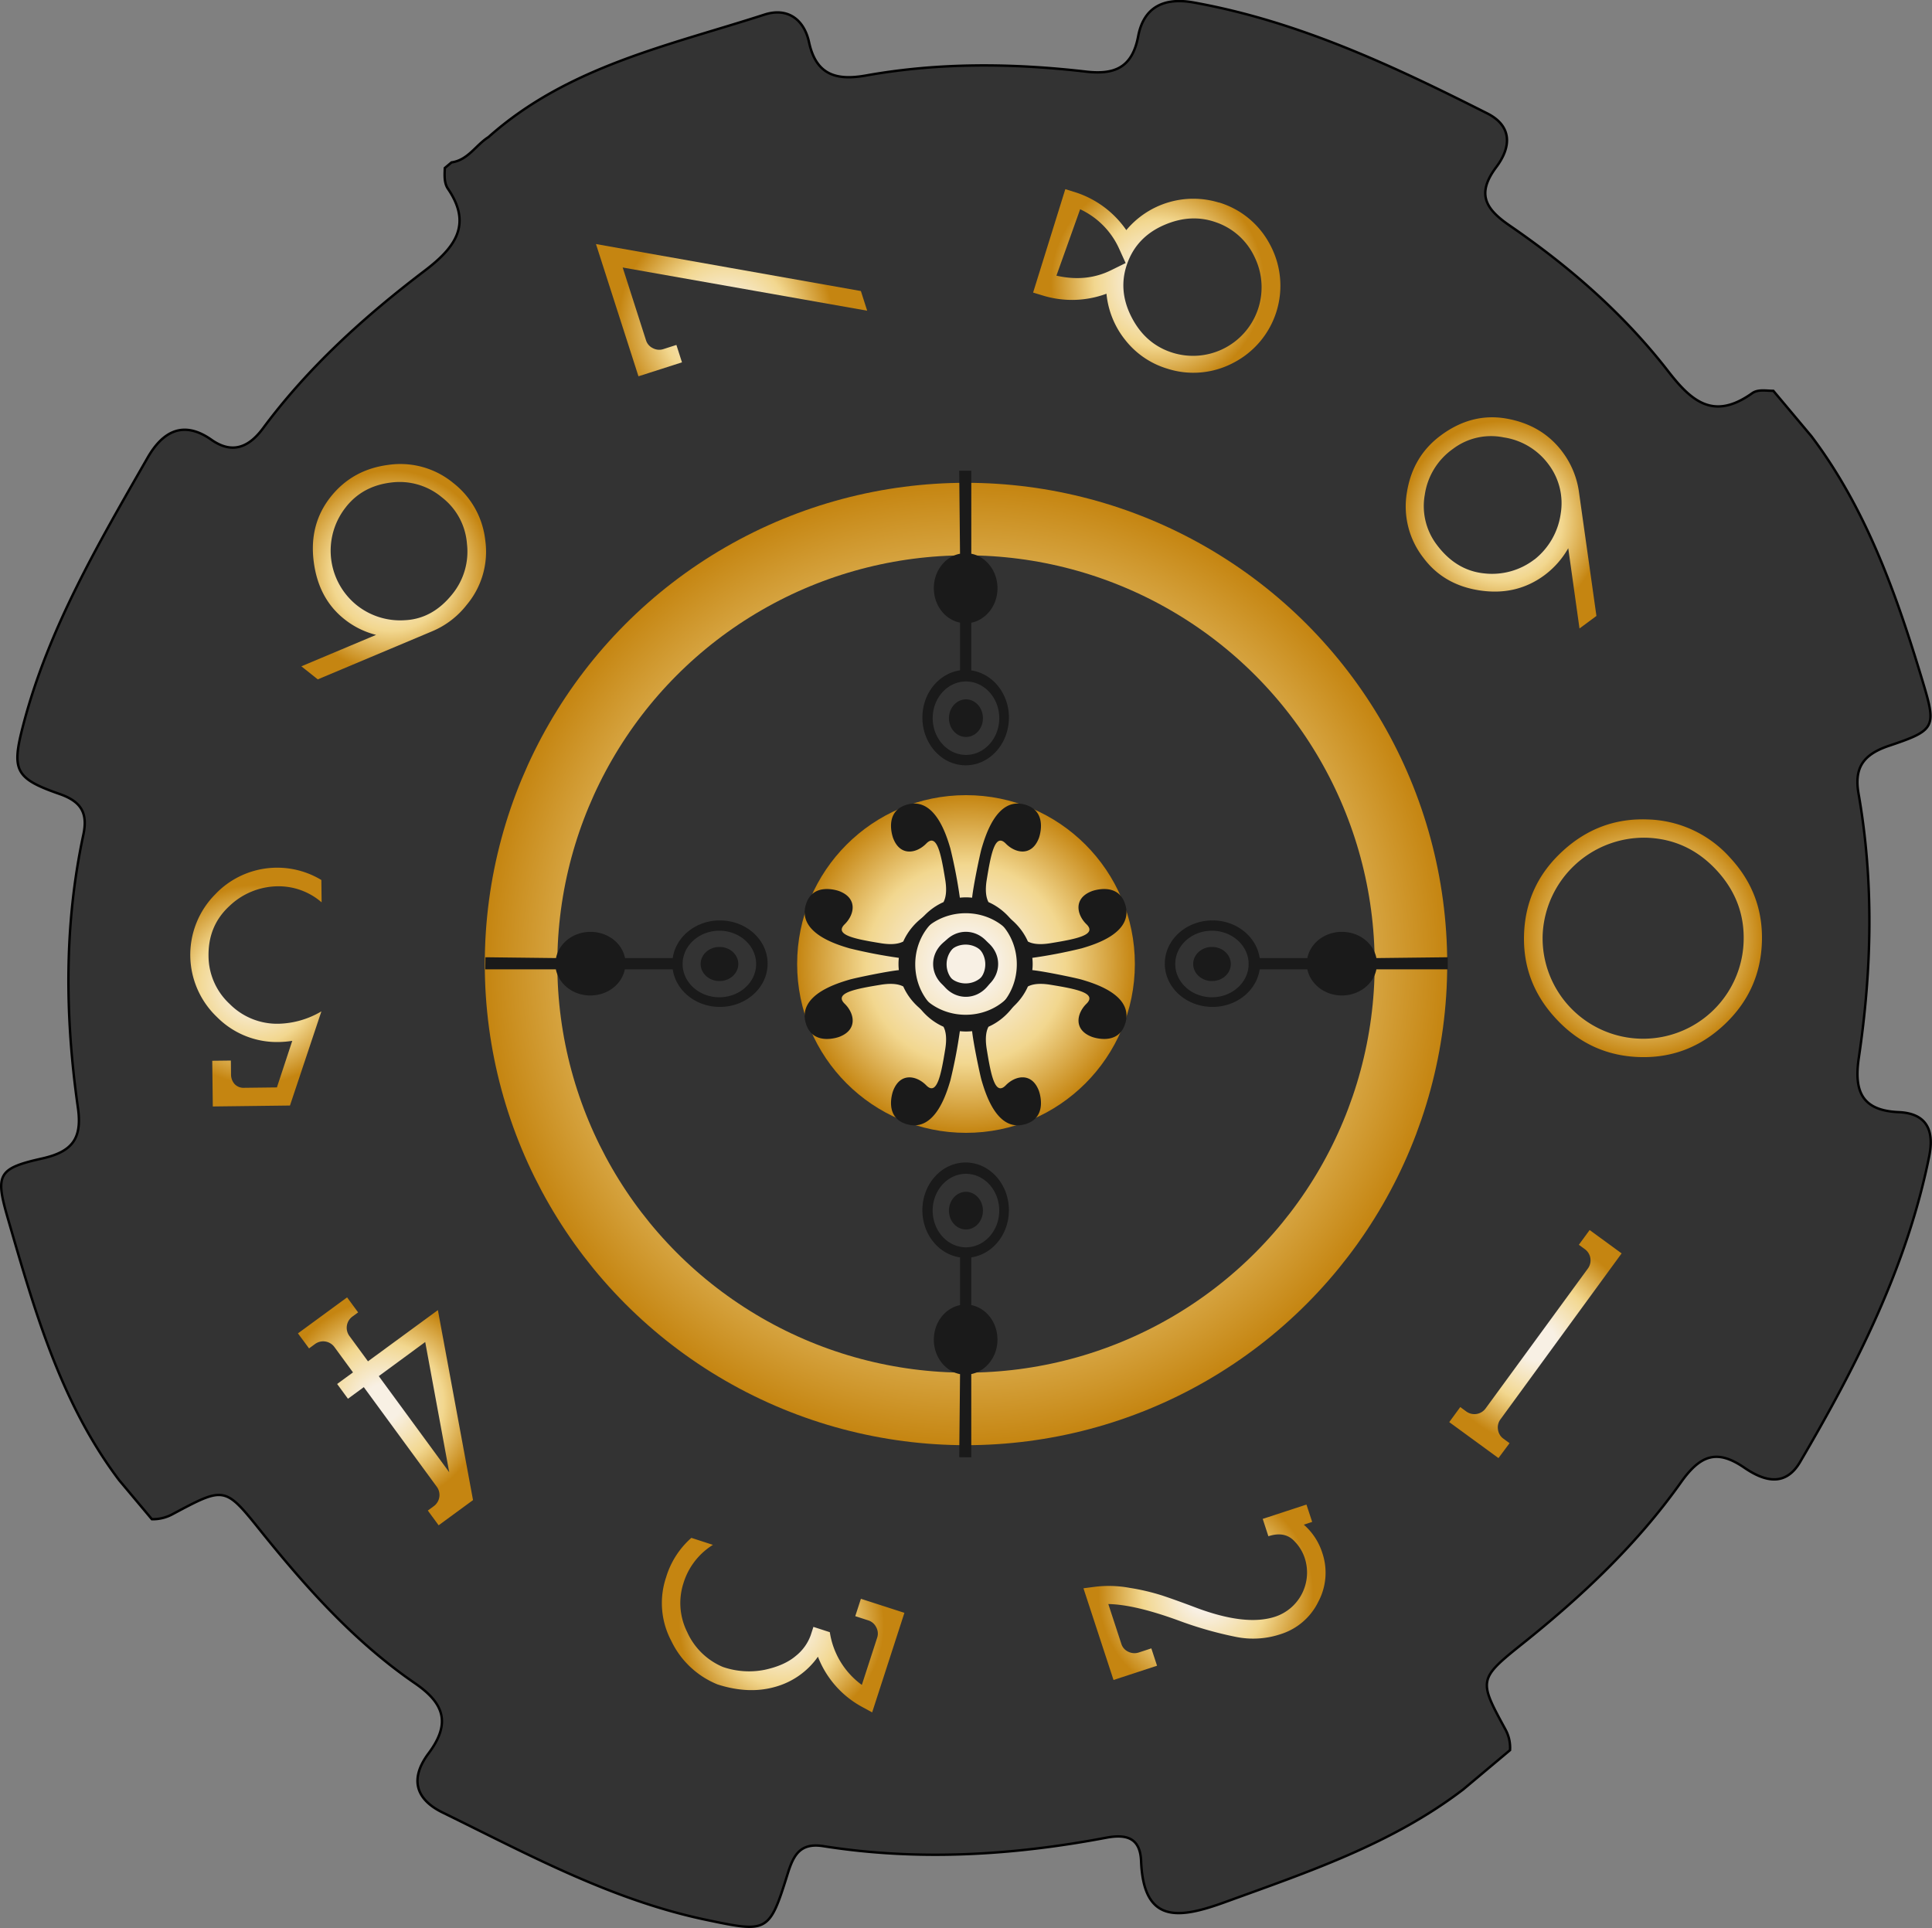 <svg xmlns="http://www.w3.org/2000/svg" xmlns:xlink="http://www.w3.org/1999/xlink" viewBox="0 0 798.94 797.34"><rect x="0" y="0" width="798.94" height="797.34" fill="#808080" stroke="none"/><defs><style>.cls-1{fill:#333;stroke:#000;}.cls-1,.cls-12{stroke-miterlimit:10;}.cls-2{fill:url(#Brass_Radial);}.cls-3{fill:url(#Brass_Radial-2);}.cls-4{fill:url(#Brass_Radial-3);}.cls-5{fill:url(#Brass_Radial-4);}.cls-6{fill:url(#Brass_Radial-5);}.cls-7{fill:url(#Brass_Radial-6);}.cls-8{fill:url(#Brass_Radial-7);}.cls-9{fill:url(#Brass_Radial-8);}.cls-10{fill:url(#Brass_Radial-9);}.cls-11{fill:url(#Brass_Radial-10);}.cls-12{fill:none;stroke-width:30px;stroke:url(#Brass_Radial-11);}.cls-13{fill:url(#Brass_Radial-12);}.cls-14{fill:#1a1a1a;}</style><radialGradient id="Brass_Radial" cx="247.9" cy="-28.83" r="49.18" gradientTransform="translate(927.32 359.17) rotate(180)" gradientUnits="userSpaceOnUse"><stop offset="0.18" stop-color="#f8f0e4"/><stop offset="0.59" stop-color="#f2d78f"/><stop offset="1" stop-color="#c58511"/></radialGradient><radialGradient id="Brass_Radial-2" cx="579.63" cy="141.57" r="41.95" gradientTransform="matrix(1, -0.04, 0.04, 1, 50.43, 436.76)" xlink:href="#Brass_Radial"/><radialGradient id="Brass_Radial-3" cx="667.14" cy="331.21" r="44.42" gradientTransform="matrix(1, 0.05, -0.05, 1, -151.92, 294.41)" xlink:href="#Brass_Radial"/><radialGradient id="Brass_Radial-4" cx="663.22" cy="533.05" r="42.36" gradientTransform="translate(-291.03 83.18) rotate(5)" xlink:href="#Brass_Radial"/><radialGradient id="Brass_Radial-5" cx="541.63" cy="704.37" r="42.35" gradientTransform="matrix(0.99, 0.11, -0.11, 0.99, -300.2, -176.9)" xlink:href="#Brass_Radial"/><radialGradient id="Brass_Radial-6" cx="368.82" cy="763.24" r="41.24" gradientTransform="matrix(0.99, 0.13, -0.13, 0.99, -160.22, -396.42)" xlink:href="#Brass_Radial"/><radialGradient id="Brass_Radial-7" cx="205.81" cy="715.05" r="41.91" gradientTransform="matrix(0.98, 0.18, -0.18, 0.98, 88.66, -501.57)" xlink:href="#Brass_Radial"/><radialGradient id="Brass_Radial-8" cx="94.5" cy="558.82" r="44.54" gradientTransform="translate(273.14 -432.43) rotate(6.86)" xlink:href="#Brass_Radial"/><radialGradient id="Brass_Radial-9" cx="98.37" cy="346.62" r="44.12" gradientTransform="translate(408.74 -236.56) rotate(4.65)" xlink:href="#Brass_Radial"/><radialGradient id="Brass_Radial-10" cx="209.47" cy="174.92" r="41.62" gradientTransform="translate(418.65 32.97) rotate(2.18)" xlink:href="#Brass_Radial"/><radialGradient id="Brass_Radial-11" cx="397.63" cy="240.51" r="199" gradientTransform="translate(639.97 1.04) rotate(90)" xlink:href="#Brass_Radial"/><radialGradient id="Brass_Radial-12" cx="397.63" cy="240.51" r="69.83" gradientTransform="translate(639.97 1.04) rotate(90)" xlink:href="#Brass_Radial"/></defs><g id="Layer_2" data-name="Layer 2"><g id="Layer_1-2" data-name="Layer 1"><path class="cls-1" d="M624.44,723.79l-19.39,16.27c-29.59,22.59-64.19,34.13-98.39,46.56-18.93,6.87-33.77,9.22-34.78-16.89-.35-9.12-5.35-11.44-14.39-9.73-39,7.38-78,9.66-117,3.5C331,762,328.2,767,325.76,774.81c-7.66,24.58-8.26,24.51-33.83,19.14-39.21-8.24-73.67-27.13-108.89-44.36-11.57-5.66-13.44-14.28-5.81-24.48,9.43-12.59,6.29-20.8-5.67-29-25.23-17.34-45.32-40-64.37-63.75-14.25-17.75-14.59-17.49-35.81-6.17a17.13,17.13,0,0,1-8.58,2.09L49.29,612.17C25,580,14.22,541.73,3.18,503.64-2,485.75-.87,483.2,17.4,479.11c12.56-2.81,16.64-8.27,14.82-21C26.9,420.64,26.4,383,34.45,345.29c2-9.26-1-13.88-10-17-18.47-6.43-19.7-9.95-14.77-28.72C20.05,259.9,40.76,224.72,61,189.37c6.28-11,14.83-15.65,26.42-7.51,8.51,6,15.42,3.27,21.33-4.71,18.78-25.33,42-46.29,66.95-65.25,12.68-9.64,19.56-19.14,9.55-33.82-1.65-2.42-1.43-5.63-1.3-8.6l2.77-2.32c6.82-.94,10.06-7.18,15.28-10.47,32.8-29.24,74.4-37.8,114.11-50.64,9.71-3.14,16.44,2.12,18.45,11.41,2.91,13.51,11.24,16,23.67,13.74,30.22-5.39,60.48-5.08,90.59-1.61C460.64,31,468.18,28.24,470.67,15c2.3-12.2,10.79-16.12,22.77-14C537.05,8.81,576.24,27.33,615,46.88c10.43,5.27,10,13.93,3.72,22.27-8.38,11.2-4.26,17.39,5.64,24.18,24.64,16.91,47.12,36.52,65.43,60.14,9.63,12.42,18.75,20.57,34.77,9.16,2.43-1.73,5.8-1,8.77-1l15.75,18.78c22.75,30.2,35.13,65.33,45.94,101.18,5.78,19.16,5.54,20.33-13.84,26.83-10.58,3.55-14.51,9-12.62,19.78,6.38,36.24,5.55,72.81.09,109.42-2,13.62,1.27,21.65,16.44,22.31C796.37,460.4,800,467,797.82,478c-9.15,45.61-30,86.66-53.43,126.61-6.37,10.85-15.46,7.57-23.07,2.36-11.11-7.61-18-5.5-26.16,6-18.14,25.63-40.93,47.11-65.53,66.77-18.46,14.75-18.16,15.16-7.06,35.54A15.64,15.64,0,0,1,624.44,723.79Z"/><path class="cls-2" d="M643.47,421.3q-14-15-13.22-35.19t15.87-34.06q15.11-13.94,35.25-13.16a47.31,47.31,0,0,1,34.07,15.81q13.92,15,13.15,35.18T712.79,424q-15,13.92-35.18,13.15T643.47,421.3Zm-5.53-34.89a41.58,41.58,0,0,0,83.1,3.18q.65-16.93-11.19-29.71t-28.77-13.43a42,42,0,0,0-43.14,40Z"/><path class="cls-3" d="M619.66,603l-20.35-14.87,4.55-6.22,2.48,1.82a5.73,5.73,0,0,0,8-1.25l42.3-57.87a5.73,5.73,0,0,0-1.25-8l-2.49-1.82,4.46-6.1,13.23,9.66L620.47,587a5.54,5.54,0,0,0-1,4.27,5.46,5.46,0,0,0,2.29,3.75l2.48,1.82Z"/><path class="cls-4" d="M529.71,675.78a35.83,35.83,0,0,1-18.77,1.14,155.79,155.79,0,0,1-22.9-6.49q-18.62-6.87-29.72-7.06l5.4,16.5a5.25,5.25,0,0,0,2.91,3.24,5.73,5.73,0,0,0,4.29.29l5.19-1.7,2.36,7.18-18,5.89-12.43-37.92,4.52-.59a46.88,46.88,0,0,1,14.5.4,91.52,91.52,0,0,1,13.4,3.13q5.37,1.77,13.94,5,20.69,7.82,32.92,3.81a19.24,19.24,0,0,0,12.25-24.2,17.79,17.79,0,0,0-4.17-6.89q-4-4.44-10.88-2.18l-2.35-7.18,18.09-5.93,2.36,7.18-3.46,1.14a25.89,25.89,0,0,1,7.64,11.64,25.49,25.49,0,0,1-1.67,20.29A25.89,25.89,0,0,1,529.71,675.78Z"/><path class="cls-5" d="M360.66,708.17l-4-2.18a40,40,0,0,1-18.42-20.84,32,32,0,0,1-17.65,12.46q-10.95,3.15-23.87-1a36.27,36.27,0,0,1-19.12-18,33.38,33.38,0,0,1-2.15-26.3A35.19,35.19,0,0,1,285.9,636l8.92,2.89a28.4,28.4,0,0,0-12.13,15.65,26.79,26.79,0,0,0,1.48,20.42,28.14,28.14,0,0,0,14.75,14.42,33.07,33.07,0,0,0,17.28,1.18q8.21-1.75,12.9-5.75a19.3,19.3,0,0,0,6.15-8.54l1.12-3.46,6.79,2.2a33,33,0,0,0,13.24,21.81l6.35-19.58a5.38,5.38,0,0,0-.39-4.25A5.55,5.55,0,0,0,359,670.1l-5.32-1.72,2.33-7.19L374,667Z"/><path class="cls-6" d="M123.21,551.43l20.32-14.89,4.56,6.21-2.38,1.74a5.73,5.73,0,0,0-1.23,8l7.69,10.5,28.91-21.18,14.53,78.57-7,5.13-7.22,5.29-4.47-6.1,2.48-1.82a5.74,5.74,0,0,0,1.24-8l-30.2-41.22-6.55,4.8-4.47-6.1,6.55-4.8-7.69-10.5a5.75,5.75,0,0,0-8-1.24l-2.48,1.82Zm33.43,17.68,29.13,39.75L175.84,555Z"/><path class="cls-7" d="M89.73,420.61A35.5,35.5,0,0,1,89,369.86a35.3,35.3,0,0,1,43.89-5.93l.11,9.24a27.17,27.17,0,0,0-18-6.64,29.4,29.4,0,0,0-20.2,8.23q-8.73,8.08-8.57,20.55A27.22,27.22,0,0,0,95,415.22a27.61,27.61,0,0,0,20.19,8.16,36.33,36.33,0,0,0,17.72-5.12l-13,38.94L88,457.59l-.23-18.9,7.7-.09.07,5.6A6,6,0,0,0,97,448.31a5.08,5.08,0,0,0,4.08,1.56l13.43-.16,6.35-19.26a39.07,39.07,0,0,1-5.59.49A34.89,34.89,0,0,1,89.73,420.61Z"/><path class="cls-8" d="M142.33,256q-10.72-8.55-12.62-23.93t7.09-26.66q9-11.28,23.92-13.17a34.39,34.39,0,0,1,26.75,7.53,34.9,34.9,0,0,1,13.2,23.67,34.12,34.12,0,0,1-7.6,26.61,35.42,35.42,0,0,1-14.3,11l-47.36,19.91-6.79-5.4,30.91-13A34.43,34.43,0,0,1,142.33,256Zm.82-46.42a28.93,28.93,0,0,0,4.31,40.65,28.81,28.81,0,0,0,20,6.26q11.45-.56,19.64-10.84a27.88,27.88,0,0,0,6-20.81,26.79,26.79,0,0,0-10.34-19.15,27.27,27.27,0,0,0-21.16-6.12Q150,201,143.15,209.56Z"/><path class="cls-9" d="M246.45,100.93,356,120.36l2.6,8.13L257.5,110.63l9.65,30.13A5.41,5.41,0,0,0,270,144a5.57,5.57,0,0,0,4.38.36l5.33-1.71,2.31,7.2-18,5.77Z"/><path class="cls-10" d="M504.06,83.72a35.37,35.37,0,0,1,21.21,17.6A35.84,35.84,0,0,1,510.12,150a35.26,35.26,0,0,1-27.45,2.45,34.81,34.81,0,0,1-17.19-11.65,36.13,36.13,0,0,1-7.92-19.33,41,41,0,0,1-26.73.62L427.22,121l13.32-42.77,3.61,1.12a40.66,40.66,0,0,1,21.61,15.82,36.1,36.1,0,0,1,38.3-11.4Zm-57.39,2.82L436.86,114q12.51,2.85,22.85-2.37l5.78-2.84-2.66-5.86A32.92,32.92,0,0,0,446.67,86.54Zm56.21,5.4q-10.41-3.73-21.61,1.18T466.15,109q-3.87,10.82,1.58,21.76t16,14.72a28.36,28.36,0,0,0,35.2-38.92A27.44,27.44,0,0,0,502.88,91.94Z"/><path class="cls-11" d="M653,203.85l7.17,50.88-7,5.18-4.65-33.19a36.14,36.14,0,0,1-9.73,11.08q-11.56,8.61-26.65,6.41T588.6,230.66a34.53,34.53,0,0,1-6.78-27.16q2.41-14.79,13.87-23.33,13-9.71,27.63-7t22.89,13.85A35.82,35.82,0,0,1,653,203.85Zm-18.43,27.52a29.35,29.35,0,0,0,10.82-18.87,26.64,26.64,0,0,0-5.14-20.62,28.18,28.18,0,0,0-18.45-11,26.1,26.1,0,0,0-21,4.79,28.18,28.18,0,0,0-11.62,19,26.49,26.49,0,0,0,4.94,20.58q7.95,10.67,19.57,11.87A28.73,28.73,0,0,0,634.52,231.37Z"/><circle class="cls-12" cx="399.47" cy="398.67" r="184"/><circle class="cls-13" cx="399.47" cy="398.67" r="69.83"/><path class="cls-14" d="M381.44,296.71c0-10,6.81-18.22,15.57-19.49V257.5c-6.16-1.22-10.84-7.11-10.84-14.27S390.85,230.17,397,229l-.34-34.33h5V229c6.15,1.22,10.83,7.13,10.83,14.27s-4.68,13-10.83,14.27v19.72c8.76,1.27,15.56,9.48,15.56,19.49,0,10.89-8,19.75-17.89,19.75s-17.89-8.86-17.89-19.75m31.79.28c0-8.39-6.17-15.2-13.76-15.2S385.7,288.6,385.7,297s6.18,15.2,13.77,15.2,13.76-6.82,13.76-15.2m-13.76,7.78c3.89,0,7-3.47,7-7.78s-3.16-7.78-7-7.78-7.05,3.48-7.05,7.78,3.15,7.78,7.05,7.78m0,203.68c3.89,0,7-3.5,7-7.79s-3.16-7.78-7-7.78-7.05,3.46-7.05,7.78,3.15,7.79,7.05,7.79m-2.8,94.18.34-34.35c-6.16-1.21-10.84-7.12-10.84-14.27S390.85,541,397,539.74V520c-8.76-1.26-15.57-9.47-15.57-19.49,0-10.89,8-19.75,17.89-19.75s17.89,8.86,17.89,19.75c0,10-6.8,18.22-15.56,19.49v19.73c6.15,1.21,10.83,7.11,10.83,14.26s-4.68,13-10.83,14.27v34.43m11.57-102.05c0-8.38-6.17-15.2-13.76-15.2s-13.77,6.82-13.77,15.2,6.18,15.2,13.77,15.2,13.76-6.81,13.76-15.2m-26-101.84c0-7.41,5.47-13.44,12.19-13.44s12.18,6,12.18,13.44-5.47,13.44-12.18,13.44-12.19-6-12.19-13.44m20.23,0c0-4.89-3.61-8.88-8-8.88s-8,4-8,8.88,3.61,8.88,8,8.88,8-4,8-8.88M375.25,465c-10.15-2.75-5.91-13.91-5.91-13.91,3-7.79,9.82-6.21,13.69-2.24,4.46,4.55,6.14-4.44,7.86-15,.78-4.82.14-7.6-.73-9.23-9.28-4.1-15.85-14.1-15.85-25.79s6.58-21.66,15.85-25.75c.87-1.63,1.51-4.4.73-9.22-1.72-10.58-3.4-19.57-7.86-15-3.87,4-10.74,5.54-13.69-2.24,0,0-4.24-11.15,5.91-13.91,11.5-3.12,16.21,13,17.74,18.11a206.12,206.12,0,0,1,3.94,20.43,23,23,0,0,1,5.07,0c.49-4.89,3.24-18.06,3.94-20.43,1.53-5.1,6.25-21.23,17.74-18.11,10.15,2.76,5.92,13.91,5.92,13.91-3,7.78-9.83,6.21-13.69,2.24-4.47-4.55-6.15,4.44-7.87,15-.78,4.82-.14,7.6.73,9.22,9.27,4.09,15.84,14.08,15.84,25.75s-6.57,21.68-15.84,25.79c-.87,1.62-1.51,4.4-.73,9.23,1.72,10.58,3.4,19.57,7.87,15,3.86-4,10.73-5.55,13.69,2.24,0,0,4.23,11.16-5.92,13.91-11.49,3.11-16.21-13-17.74-18.12-.7-2.36-3.45-15.53-3.94-20.43a23,23,0,0,1-5.07,0A205.55,205.55,0,0,1,393,446.87c-1.53,5.11-6.24,21.23-17.74,18.12m45.22-66.19c0-12.78-9.42-23.17-21-23.17s-21,10.39-21,23.17,9.44,23.22,21,23.22,21-10.42,21-23.22"/><path class="cls-14" d="M501.43,380.65c10,0,18.22,6.81,19.49,15.57h19.71c1.23-6.17,7.12-10.84,14.28-10.84s13.06,4.67,14.27,10.84l29.49-.34v5H569.18C568,407,562,411.69,554.91,411.69s-13-4.68-14.28-10.82H520.92c-1.28,8.75-9.48,15.55-19.49,15.55-10.89,0-19.75-8-19.75-17.89s8.86-17.88,19.75-17.88m-.28,31.78c8.38,0,15.2-6.17,15.2-13.76s-6.82-13.76-15.2-13.76S486,391.08,486,398.67s6.82,13.76,15.2,13.76m-7.78-13.76c0,3.9,3.47,7.05,7.78,7.05s7.78-3.15,7.78-7.05-3.48-7.05-7.78-7.05-7.78,3.15-7.78,7.05m-203.68,0c0,3.9,3.5,7.05,7.79,7.05s7.78-3.15,7.78-7.05-3.47-7.05-7.78-7.05-7.79,3.15-7.79,7.05m-89-2.79,29.19.34c1.21-6.17,7.12-10.84,14.27-10.84s13.06,4.67,14.27,10.84h19.72c1.26-8.76,9.47-15.57,19.49-15.57,10.89,0,19.75,8,19.75,17.88s-8.86,17.89-19.75,17.89c-10,0-18.22-6.8-19.49-15.55H258.39c-1.21,6.14-7.11,10.82-14.26,10.82s-13-4.68-14.27-10.82H200.67m96.81,11.56c8.38,0,15.2-6.17,15.2-13.76s-6.82-13.76-15.2-13.76-15.2,6.17-15.2,13.76,6.81,13.76,15.2,13.76m101.84-25.95c7.41,0,13.44,5.46,13.44,12.18s-6,12.18-13.44,12.18-13.44-5.46-13.44-12.18,6-12.18,13.44-12.18m0,20.22c4.89,0,8.87-3.61,8.87-8s-4-8.05-8.87-8.05-8.88,3.61-8.88,8.05,4,8,8.88,8m-66.17-32.25c2.75-10.14,13.91-5.91,13.91-5.91,7.79,3,6.21,9.83,2.24,13.69-4.55,4.46,4.44,6.14,15,7.86,4.82.78,7.6.15,9.23-.72,4.1-9.28,14.1-15.86,25.79-15.86s21.66,6.58,25.75,15.86c1.62.87,4.4,1.5,9.22.72,10.58-1.72,19.57-3.4,15-7.86-4-3.86-5.54-10.73,2.24-13.69,0,0,11.15-4.23,13.91,5.91,3.11,11.5-13,16.22-18.11,17.74a205.81,205.81,0,0,1-20.44,3.94,21.38,21.38,0,0,1,.15,2.54,21.09,21.09,0,0,1-.15,2.53c4.9.5,18.07,3.24,20.44,3.94,5.1,1.53,21.22,6.26,18.11,17.75-2.76,10.14-13.91,5.91-13.91,5.91-7.78-2.95-6.21-9.83-2.24-13.69,4.55-4.47-4.44-6.15-15-7.87-4.82-.78-7.6-.13-9.22.73-4.09,9.27-14.08,15.84-25.75,15.84s-21.68-6.57-25.79-15.84c-1.62-.86-4.4-1.51-9.23-.73-10.58,1.72-19.57,3.4-15,7.87,4,3.86,5.55,10.74-2.24,13.69,0,0-11.16,4.23-13.91-5.91-3.11-11.49,13-16.22,18.12-17.75,2.36-.7,15.53-3.44,20.43-3.94a21.1,21.1,0,0,1-.14-2.53,21.39,21.39,0,0,1,.14-2.54,205.55,205.55,0,0,1-20.43-3.94c-5.11-1.52-21.23-6.24-18.12-17.74m66.19,45.22c12.77,0,23.17-9.42,23.17-21s-10.4-21-23.17-21-23.22,9.43-23.22,21,10.42,21,23.22,21"/></g></g></svg>